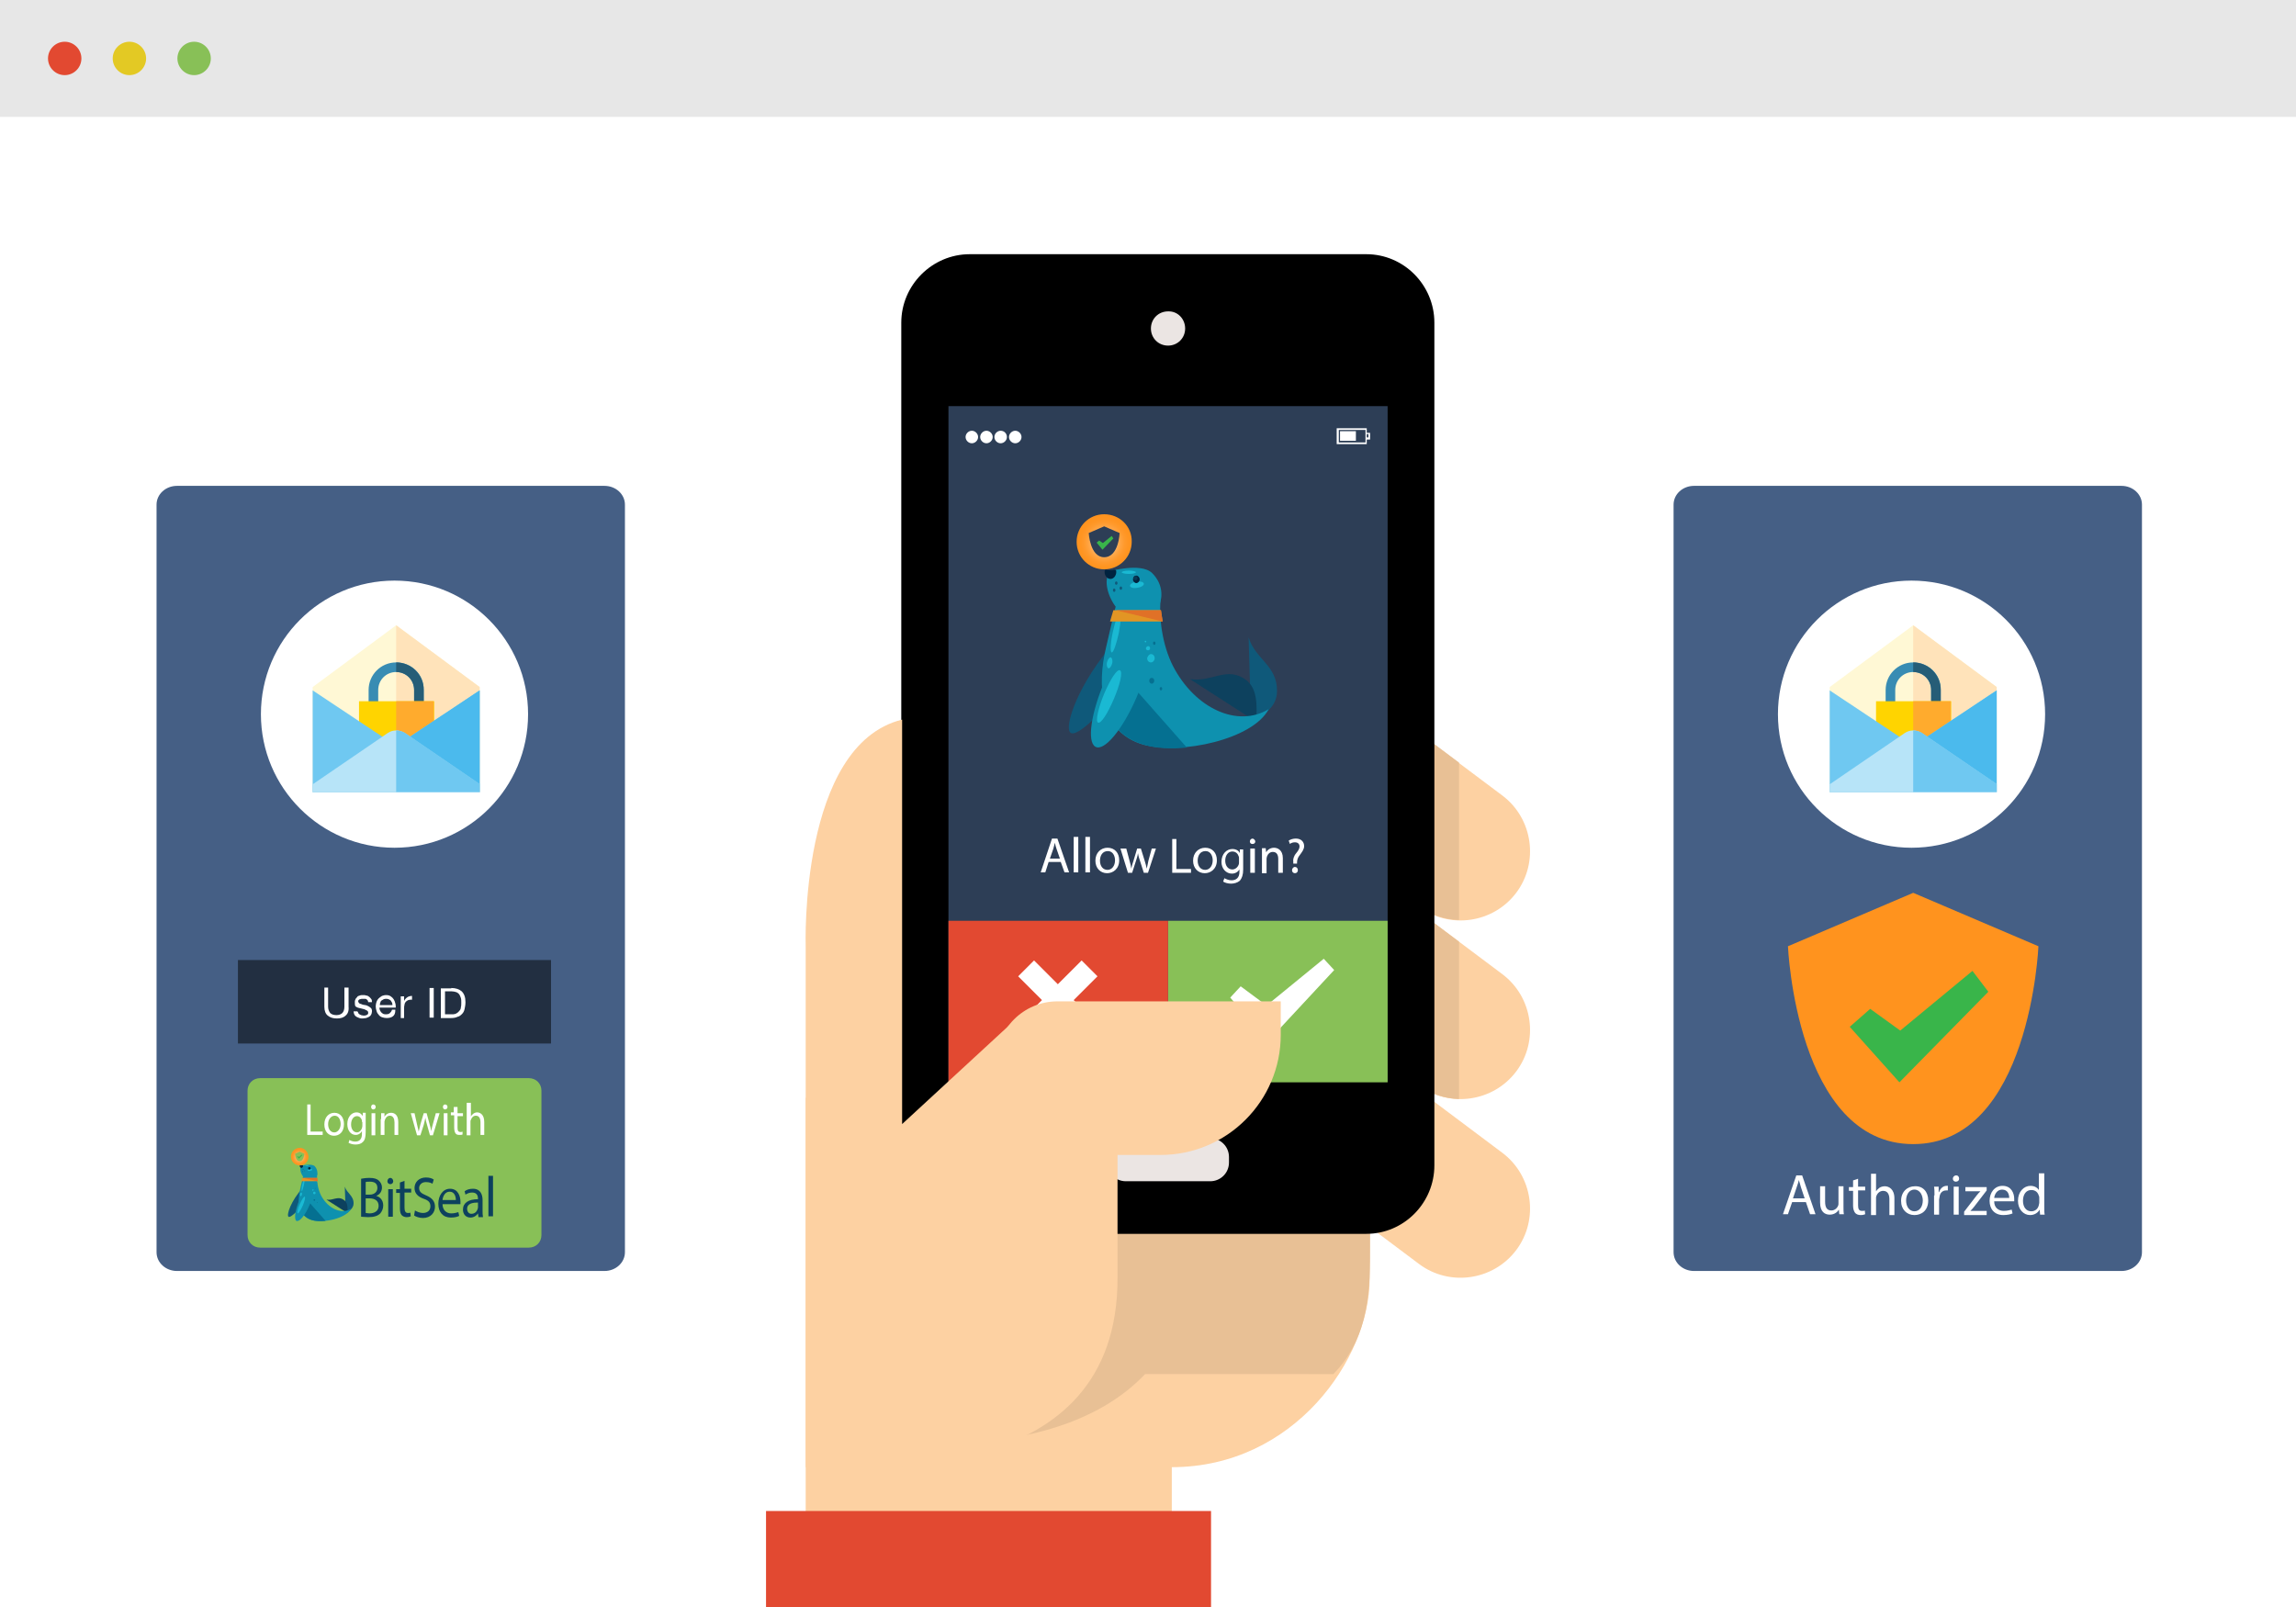 <?xml version="1.0" encoding="utf-8"?>
<!-- Generator: Adobe Illustrator 23.0.2, SVG Export Plug-In . SVG Version: 6.00 Build 0)  -->
<svg version="1.1" xmlns="http://www.w3.org/2000/svg" xmlns:xlink="http://www.w3.org/1999/xlink" x="0px" y="0px"
	 viewBox="0 0 550 385" style="enable-background:new 0 0 550 385;" xml:space="preserve">
<style type="text/css">
	.st0{fill-rule:evenodd;clip-rule:evenodd;fill:#FFFFFF;}
	.st1{fill-rule:evenodd;clip-rule:evenodd;fill:#E7E7E7;}
	.st2{fill-rule:evenodd;clip-rule:evenodd;fill:#E3C924;}
	.st3{fill-rule:evenodd;clip-rule:evenodd;fill:#88C057;}
	.st4{fill-rule:evenodd;clip-rule:evenodd;fill:#E24931;}
	.st5{fill:#FDD1A2;}
	.st6{fill:#E8C095;}
	.st7{fill:#2D3E56;}
	.st8{fill:#EBE5E3;}
	.st9{fill:#FFFFFF;}
	.st10{fill:#0F597A;}
	.st11{fill:#0D415E;}
	.st12{fill:#0E91AF;}
	.st13{fill:#00233F;}
	.st14{fill:#057091;}
	.st15{fill:#1AB9D3;}
	.st16{fill:#0A3856;}
	.st17{fill:#E29524;}
	.st18{fill:#E07127;}
	.st19{fill:#39B54A;}
	.st20{fill:url(#SVGID_1_);}
	.st21{fill:#88C057;}
	.st22{fill:#E24931;}
	.st23{fill-rule:evenodd;clip-rule:evenodd;fill:#455F85;}
	.st24{fill:#222F41;}
	.st25{fill:url(#SVGID_2_);}
	.st26{fill:#FFF8D5;}
	.st27{fill:#FFE3BA;}
	.st28{fill:#388CB3;}
	.st29{fill:#265D77;}
	.st30{fill:#FFD400;}
	.st31{fill:#FFAB2D;}
	.st32{fill:#6FC8F1;}
	.st33{fill:#4BBAED;}
	.st34{fill:#B7E4F8;}
	.st35{fill:#FF931E;}
</style>
<g id="background">
</g>
<g id="design">
	<g>
		<rect class="st0" width="550" height="385"/>
		<rect class="st1" width="550" height="28"/>
		<path class="st2" d="M31,10c-2.2,0-4,1.8-4,4c0,2.2,1.8,4,4,4c2.2,0,4-1.8,4-4C35,11.8,33.2,10,31,10"/>
		<path class="st3" d="M46.5,10c-2.2,0-4,1.8-4,4c0,2.2,1.8,4,4,4s4-1.8,4-4C50.5,11.8,48.7,10,46.5,10"/>
		<path class="st4" d="M15.5,10c-2.2,0-4,1.8-4,4c0,2.2,1.8,4,4,4c2.2,0,4-1.8,4-4C19.5,11.8,17.7,10,15.5,10"/>
		<path class="st5" d="M363.2,213.9c-5.5,7.3-16,8.8-23.3,3.3l-28-21c-7.3-5.5-8.8-16-3.3-23.3c5.5-7.3,16-8.8,23.3-3.3l28,21
			C367.2,196.1,368.7,206.6,363.2,213.9z"/>
		<path class="st5" d="M363.2,256.7c-5.5,7.3-16,8.8-23.3,3.3l-28-21c-7.3-5.5-8.8-16-3.3-23.3c5.5-7.3,16-8.8,23.3-3.3l28,21
			C367.2,238.9,368.7,249.4,363.2,256.7z"/>
		<path class="st5" d="M363.2,299.5c-5.5,7.3-16,8.8-23.3,3.3l-28-21c-7.3-5.5-8.8-16-3.3-23.3c5.5-7.3,16-8.8,23.3-3.3l28,21
			C367.2,281.7,368.7,292.2,363.2,299.5z"/>
		<path class="st6" d="M311.9,196.1c-7.3-5.5-8.8-16-3.3-23.3c5.5-7.3,16-8.8,23.3-3.3l17.6,13.2v37.7c-3.3-0.1-6.7-1.1-9.6-3.3
			L311.9,196.1z"/>
		<path class="st6" d="M311.9,239c-7.3-5.5-8.8-16-3.3-23.3c5.5-7.3,16-8.8,23.3-3.3l17.6,13.2v37.7c-3.3-0.1-6.7-1.1-9.6-3.3
			L311.9,239z"/>
		<path class="st5" d="M328.1,306.3V263H193v122h87.7v-33.5C310,351.5,328.1,325.5,328.1,306.3z"/>
		<path class="st6" d="M274.3,329.2c-23,24.3-72.3,15.1-72.3,15.1l34.7-62.8h91.5v16.7c0,10.1,0.1,21.9-8.8,31H274.3z"/>
		<path d="M327.3,60.9h-95c-9,0-16.4,7.4-16.4,16.4v201.9c0,9,7.4,16.4,16.4,16.4h95c9,0,16.3-7.4,16.3-16.4V77.3
			C343.6,68.3,336.3,60.9,327.3,60.9z"/>
		<rect x="227.2" y="97.3" class="st7" width="105.2" height="161.8"/>
		<path class="st8" d="M283.9,78.7c0,2.3-1.8,4.1-4.1,4.1c-2.3,0-4.1-1.8-4.1-4.1c0-2.3,1.8-4.1,4.1-4.1
			C282.1,74.5,283.9,76.4,283.9,78.7z"/>
		<path class="st8" d="M269.7,283c-2.5,0-4.5-2-4.5-4.5v-1.3c0-2.5,2-4.5,4.5-4.5h20.2c2.5,0,4.5,2,4.5,4.5v1.3c0,2.5-2,4.5-4.5,4.5
			H269.7z"/>
		<rect x="321" y="103.3" class="st9" width="3.8" height="2.3"/>
		<path class="st9" d="M328.2,103.7h-0.8v-1.1h-7.2v3.8h7.2v-1.1h0.8V103.7z M327.1,106h-6.4v-3h6.4V106z M327.8,104.8h-0.4v-0.8
			h0.4V104.8z"/>
		<path class="st9" d="M232.8,103.2c-0.8,0-1.5,0.7-1.5,1.5c0,0.8,0.7,1.5,1.5,1.5c0.8,0,1.5-0.7,1.5-1.5
			C234.3,103.9,233.6,103.2,232.8,103.2z"/>
		<path class="st9" d="M236.3,103.2c-0.8,0-1.5,0.7-1.5,1.5c0,0.8,0.7,1.5,1.5,1.5c0.8,0,1.5-0.7,1.5-1.5
			C237.8,103.9,237.1,103.2,236.3,103.2z"/>
		<path class="st9" d="M239.7,103.2c-0.8,0-1.5,0.7-1.5,1.5c0,0.8,0.7,1.5,1.5,1.5s1.5-0.7,1.5-1.5
			C241.2,103.9,240.6,103.2,239.7,103.2z"/>
		<path class="st9" d="M243.2,103.2c-0.8,0-1.5,0.7-1.5,1.5c0,0.8,0.7,1.5,1.5,1.5s1.5-0.7,1.5-1.5
			C244.7,103.9,244,103.2,243.2,103.2z"/>
		<path class="st10" d="M299.7,173.2L299.7,173.2c3.3-2,6.2-4,6.2-7.6c0.1-6.2-5.2-7.6-6.8-12.9v-0.2v0.2L299.7,173.2z"/>
		<path class="st11" d="M300.9,172.9L300.9,172.9c0.3-4.3,0.2-8-2.4-10c-4.6-3.4-8.2,0.6-13.3-0.2v0.1L300.9,172.9z"/>
		<path class="st10" d="M276,148.6c1.6,1.5,4.7-0.2-2.9,10.4c-7.6,10.6-15.1,18-16.7,16.5c-1.6-1.5,2.1-12.2,10.8-21.9
			C275.8,144.1,274.4,147.2,276,148.6z"/>
		<path class="st12" d="M276.8,146.5c-2,2.6-5.9,2.5-8.7-0.2c-2.8-2.7-4.4-8.6-1.4-9.7c-1.4,0.5,6.5-2,9.3,0.7
			C278.8,140.1,278.8,143.9,276.8,146.5z"/>
		<path class="st12" d="M281,159.6c-2.6-5.1-3.5-11.8-2.9-16.8c-11.2-2.2-9.2-4.1-13.1,12.1c-2.3,9.4-1.5,20.5,8.9,23.5
			c9,2.5,26.3-1.3,30-8.5C296.5,174.4,286.3,169.8,281,159.6z"/>
		<path class="st13" d="M267.4,137c0,0.9-0.6,1.7-1.4,1.7c-0.7,0-1.4-0.7-1.4-1.7c0-0.9,0.6-0.4,1.4-0.4
			C266.7,136.7,267.4,136.1,267.4,137z"/>
		<path class="st14" d="M284.3,179.1L270,162.9l-5.3,6c1.2,4.4,4,8,9.3,9.5C276.9,179.3,280.5,179.5,284.3,179.1z"/>
		<path class="st12" d="M270.6,160.2c2.1,1.2,4.9-0.6,1.6,7c-3.3,7.6-7.7,12.9-9.8,11.7c-2.1-1.2-1-8.3,2.3-15.9
			C268,155.4,268.5,159.1,270.6,160.2z"/>
		<path class="st10" d="M267.4,139.3c0.2,0,0.3,0.2,0.3,0.4s-0.1,0.4-0.3,0.4c-0.2,0-0.3-0.2-0.3-0.4S267.2,139.3,267.4,139.3z"/>
		<path class="st10" d="M268.5,140.5c0.2,0,0.3,0.2,0.3,0.4s-0.1,0.4-0.3,0.4c-0.2,0-0.3-0.2-0.3-0.4S268.3,140.5,268.5,140.5z"/>
		<path class="st10" d="M266.9,141c0.2,0,0.3,0.2,0.3,0.4s-0.1,0.4-0.3,0.4c-0.2,0-0.3-0.2-0.3-0.4S266.7,141,266.9,141z"/>
		<path class="st15" d="M264.5,166.2c1.5-3.5,3.1-6,3.8-5.6s0,3.4-1.5,6.9c-1.5,3.5-3.1,6-3.8,5.6
			C262.4,172.7,263.1,169.6,264.5,166.2z"/>
		<path class="st15" d="M266.6,151.3c0.6-2.7,1.3-4.7,1.7-4.6c0.4,0.1,0.2,2.3-0.3,5c-0.6,2.7-1.3,4.7-1.7,4.6S266,154,266.6,151.3z
			"/>
		<path class="st15" d="M265.2,158.6c0.2-0.7,0.6-1.2,0.9-1.1s0.5,0.8,0.3,1.5c-0.2,0.7-0.6,1.2-0.9,1.1S265,159.3,265.2,158.6z"/>
		<path class="st15" d="M270.4,136.7c0.9,0,1.7,0.2,1.7,0.4c0,0.2-0.7,0.4-1.7,0.4c-0.9,0-1.7-0.2-1.7-0.4
			C268.7,136.9,269.5,136.7,270.4,136.7z"/>
		<path class="st15" d="M270.7,140.4c-0.1-0.4,0.6-0.9,1.5-1c0.9-0.2,1.7,0,1.8,0.4c0.1,0.4-0.6,0.9-1.5,1
			C271.6,141,270.8,140.8,270.7,140.4z"/>
		<path class="st13" d="M272.2,137.9c0.4,0,0.8,0.4,0.8,0.9s-0.4,0.9-0.8,0.9c-0.4,0-0.8-0.4-0.8-0.9S271.7,137.9,272.2,137.9z"/>
		<path class="st16" d="M272,138c0.3,0,0.5,0.2,0.5,0.5c0,0.3-0.2,0.5-0.5,0.5c-0.3,0-0.5-0.2-0.5-0.5
			C271.5,138.3,271.7,138,272,138z"/>
		<path class="st15" d="M275.7,156.7c0.5,0,0.9,0.4,0.9,1c0,0.5-0.4,1-0.9,1c-0.5,0-0.9-0.4-0.9-1
			C274.9,157.2,275.3,156.7,275.7,156.7z"/>
		<path class="st15" d="M275,154.8c0.3,0,0.5,0.2,0.5,0.5c0,0.3-0.2,0.5-0.5,0.5s-0.5-0.2-0.5-0.5
			C274.5,155.1,274.8,154.8,275,154.8z"/>
		<path class="st15" d="M274.4,153.5c0.1,0,0.2,0.1,0.2,0.2c0,0.1-0.1,0.2-0.2,0.2c-0.1,0-0.2-0.1-0.2-0.2
			C274.2,153.6,274.3,153.5,274.4,153.5z"/>
		<path class="st14" d="M275.9,162.4c0.4,0,0.6,0.3,0.6,0.7s-0.3,0.7-0.6,0.7s-0.6-0.3-0.6-0.7S275.5,162.4,275.9,162.4z"/>
		<path class="st14" d="M278.1,164.6c0.2,0,0.3,0.2,0.3,0.4s-0.1,0.4-0.3,0.4c-0.2,0-0.3-0.2-0.3-0.4S277.9,164.6,278.1,164.6z"/>
		<ellipse class="st14" cx="276.5" cy="154.1" rx="0.3" ry="0.4"/>
		<polygon class="st17" points="278.5,148.9 265.9,148.9 266.7,146.2 278.1,146.2 		"/>
		<polyline class="st18" points="267.3,146.2 278.1,146.2 278.5,148.9 		"/>
		<polygon class="st19" points="263.3,129.5 262.7,130 264.1,131.7 264.1,131.7 264.1,131.7 266.7,129 266.3,128.4 264.2,130.1 		
			"/>
		
			<radialGradient id="SVGID_1_" cx="25" cy="442.5" r="1" gradientTransform="matrix(6.623 0 0 -6.622 98.984 3060.263)" gradientUnits="userSpaceOnUse">
			<stop  offset="0" style="stop-color:#FFFFFF"/>
			<stop  offset="8.463693e-02" style="stop-color:#FFEDD9"/>
			<stop  offset="0.208" style="stop-color:#FFD5A8"/>
			<stop  offset="0.335" style="stop-color:#FFC17D"/>
			<stop  offset="0.462" style="stop-color:#FFB05B"/>
			<stop  offset="0.591" style="stop-color:#FFA340"/>
			<stop  offset="0.723" style="stop-color:#FF9A2D"/>
			<stop  offset="0.857" style="stop-color:#FF9522"/>
			<stop  offset="1" style="stop-color:#FF931E"/>
		</radialGradient>
		<path class="st20" d="M264.5,123.2c-3.7,0-6.6,3-6.6,6.6c0,3.7,3,6.6,6.6,6.6c3.7,0,6.6-3,6.6-6.6
			C271.2,126.1,268.2,123.2,264.5,123.2z M264.5,133.5c-3.4,0-3.7-5.8-3.7-5.8l3.7-1.6h0l3.7,1.6C268.2,127.7,268,133.5,264.5,133.5
			z"/>
		<g>
			<path class="st9" d="M251.2,206.5l-0.8,2.5h-1.1l2.7-8.1h1.3l2.8,8.1h-1.1l-0.9-2.5H251.2z M253.9,205.7l-0.8-2.3
				c-0.2-0.5-0.3-1-0.4-1.5h0c-0.1,0.5-0.3,1-0.4,1.5l-0.8,2.3H253.9z"/>
		</g>
		<g>
			<path class="st9" d="M257.2,200.5h1.1v8.5h-1.1V200.5z"/>
			<path class="st9" d="M260,200.5h1.1v8.5H260V200.5z"/>
		</g>
		<g>
			<path class="st9" d="M268.1,206.1c0,2.1-1.5,3.1-2.9,3.1c-1.6,0-2.8-1.2-2.8-3c0-1.9,1.3-3.1,2.9-3.1
				C267,203.1,268.1,204.3,268.1,206.1z M263.5,206.2c0,1.3,0.7,2.2,1.8,2.2c1,0,1.8-0.9,1.8-2.3c0-1-0.5-2.2-1.7-2.2
				C264,203.9,263.5,205.1,263.5,206.2z"/>
		</g>
		<g>
			<path class="st9" d="M269.8,203.3l0.8,3c0.2,0.6,0.3,1.2,0.4,1.8h0c0.1-0.6,0.3-1.2,0.5-1.8l0.9-3h0.9l0.9,2.9
				c0.2,0.7,0.4,1.3,0.5,1.9h0c0.1-0.6,0.3-1.2,0.4-1.9l0.8-2.9h1l-1.9,5.8h-1l-0.9-2.8c-0.2-0.6-0.4-1.2-0.5-1.9h0
				c-0.1,0.7-0.3,1.3-0.5,1.9l-0.9,2.8h-1l-1.8-5.8H269.8z"/>
		</g>
		<g>
			<path class="st9" d="M280.8,201h1v7.2h3.5v0.9h-4.5V201z"/>
		</g>
		<g>
			<path class="st9" d="M291.5,206.1c0,2.1-1.5,3.1-2.9,3.1c-1.6,0-2.8-1.2-2.8-3c0-1.9,1.3-3.1,2.9-3.1
				C290.4,203.1,291.5,204.3,291.5,206.1z M286.9,206.2c0,1.3,0.7,2.2,1.8,2.2c1,0,1.8-0.9,1.8-2.3c0-1-0.5-2.2-1.7-2.2
				C287.4,203.9,286.9,205.1,286.9,206.2z"/>
		</g>
		<g>
			<path class="st9" d="M297.8,203.3c0,0.4,0,0.9,0,1.6v3.4c0,1.3-0.3,2.1-0.8,2.7c-0.6,0.5-1.4,0.7-2.1,0.7c-0.7,0-1.5-0.2-1.9-0.5
				l0.3-0.8c0.4,0.2,1,0.5,1.7,0.5c1.1,0,1.9-0.6,1.9-2v-0.6h0c-0.3,0.5-0.9,1-1.8,1c-1.4,0-2.5-1.2-2.5-2.8c0-2,1.3-3.1,2.6-3.1
				c1,0,1.6,0.5,1.8,1h0l0-0.9H297.8z M296.8,205.6c0-0.2,0-0.3-0.1-0.5c-0.2-0.6-0.7-1.1-1.5-1.1c-1,0-1.7,0.9-1.7,2.2
				c0,1.1,0.6,2.1,1.7,2.1c0.6,0,1.2-0.4,1.5-1.1c0.1-0.2,0.1-0.4,0.1-0.6V205.6z"/>
		</g>
		<g>
			<path class="st9" d="M300.7,201.6c0,0.4-0.3,0.6-0.7,0.6c-0.4,0-0.6-0.3-0.6-0.6c0-0.4,0.3-0.7,0.7-0.7
				C300.4,201,300.7,201.3,300.7,201.6z M299.5,209.1v-5.8h1.1v5.8H299.5z"/>
			<path class="st9" d="M302.3,204.8c0-0.6,0-1.1,0-1.6h0.9l0.1,1h0c0.3-0.6,1-1.1,1.9-1.1c0.8,0,2.1,0.5,2.1,2.5v3.5h-1.1v-3.3
				c0-0.9-0.3-1.7-1.3-1.7c-0.7,0-1.2,0.5-1.4,1.1c0,0.1-0.1,0.3-0.1,0.5v3.5h-1.1V204.8z"/>
			<path class="st9" d="M309.8,206.8l0-0.3c-0.1-0.6,0.1-1.4,0.7-2.1c0.5-0.6,0.8-1.1,0.8-1.6c0-0.6-0.4-1-1.1-1
				c-0.4,0-0.9,0.1-1.2,0.4l-0.3-0.8c0.4-0.3,1.1-0.5,1.7-0.5c1.4,0,2,0.9,2,1.8c0,0.8-0.5,1.4-1,2.1c-0.5,0.6-0.7,1.2-0.7,1.8
				l0,0.3H309.8z M309.5,208.5c0-0.4,0.3-0.8,0.7-0.8s0.7,0.3,0.7,0.8c0,0.4-0.3,0.7-0.7,0.7C309.8,209.2,309.5,208.9,309.5,208.5z"
				/>
		</g>
		<rect x="279.8" y="220.6" class="st21" width="52.6" height="38.7"/>
		<polygon class="st9" points="317.1,229.7 303.4,240.9 297.2,236.3 294.7,239 302.4,248 303.7,249.5 305.1,248 319.6,232.4 		"/>
		<rect x="227.2" y="220.6" class="st22" width="52.6" height="38.7"/>
		<polygon class="st9" points="257.2,239.6 262.9,233.9 259.1,230.1 253.4,235.8 247.7,230.1 243.9,233.9 249.6,239.6 243.9,245.3 
			247.7,249.1 253.4,243.4 259.1,249.1 262.9,245.3 		"/>
		<path class="st5" d="M238.6,276.7v-22.1c0-8.1,6.6-14.7,14.7-14.7h53.5v8c0,15.9-12.9,28.8-28.8,28.8H238.6z"/>
		<path class="st5" d="M216.1,172.4v96.9l25.8-23.8l25.8,7.6v53.2c0,50-58.8,45.2-74.7,45.2c0-20.1,0-124.8,0-124.8
			S191.4,178.5,216.1,172.4z"/>
		<rect x="183.5" y="362" class="st22" width="106.6" height="23"/>
		<path class="st23" d="M149.7,300c0,2.5-2.2,4.5-4.9,4.5H42.4c-2.7,0-4.9-2-4.9-4.5V120.9c0-2.5,2.2-4.5,4.9-4.5h102.4
			c2.7,0,4.9,2,4.9,4.5V300z"/>
		<rect x="57" y="230" class="st24" width="75" height="20"/>
		<path class="st9" d="M82.8,243.3c-0.5,0.5-1.2,0.7-2.1,0.7c-0.9,0-1.6-0.2-2.2-0.7c-0.5-0.4-0.8-1.1-0.8-2.1v-4.6h0.9v4.6
			c0,0.6,0.2,1.1,0.5,1.5c0.3,0.3,0.8,0.5,1.5,0.5c0.6,0,1.1-0.2,1.4-0.5c0.3-0.3,0.5-0.8,0.5-1.5v-4.6h1v4.6
			C83.6,242.2,83.3,242.9,82.8,243.3z"/>
		<path class="st9" d="M85.8,242.7c0.1,0.1,0.2,0.2,0.3,0.3c0.1,0.1,0.3,0.1,0.4,0.2c0.2,0,0.3,0.1,0.5,0.1c0.1,0,0.3,0,0.4,0
			c0.1,0,0.3-0.1,0.4-0.1c0.1-0.1,0.2-0.1,0.3-0.2c0.1-0.1,0.1-0.2,0.1-0.4c0-0.2-0.1-0.4-0.3-0.5c-0.2-0.1-0.4-0.2-0.6-0.3
			c-0.3-0.1-0.5-0.1-0.8-0.2c-0.3-0.1-0.6-0.1-0.8-0.2s-0.5-0.2-0.6-0.4S85,240.3,85,240c0-0.3,0.1-0.5,0.2-0.7
			c0.1-0.2,0.3-0.3,0.4-0.5s0.4-0.2,0.6-0.3s0.5-0.1,0.7-0.1c0.3,0,0.6,0,0.8,0.1c0.2,0,0.5,0.1,0.7,0.3c0.2,0.1,0.3,0.3,0.5,0.5
			s0.2,0.5,0.2,0.8h-0.9c0-0.2-0.1-0.3-0.1-0.4c-0.1-0.1-0.2-0.2-0.3-0.3c-0.1-0.1-0.2-0.1-0.4-0.1c-0.1,0-0.3,0-0.4,0
			c-0.1,0-0.3,0-0.4,0c-0.1,0-0.2,0.1-0.4,0.1c-0.1,0-0.2,0.1-0.3,0.2c-0.1,0.1-0.1,0.2-0.1,0.3c0,0.1,0.1,0.3,0.2,0.4
			c0.1,0.1,0.2,0.2,0.4,0.2c0.2,0.1,0.3,0.1,0.5,0.2c0.2,0,0.4,0.1,0.6,0.1c0.2,0,0.4,0.1,0.6,0.2c0.2,0.1,0.4,0.2,0.5,0.3
			s0.3,0.2,0.4,0.4c0.1,0.2,0.1,0.4,0.1,0.6c0,0.3-0.1,0.6-0.2,0.8s-0.3,0.4-0.5,0.5s-0.4,0.2-0.7,0.3c-0.3,0-0.5,0.1-0.8,0.1
			c-0.3,0-0.6,0-0.8-0.1c-0.3-0.1-0.5-0.2-0.7-0.3c-0.2-0.1-0.4-0.3-0.5-0.5c-0.1-0.2-0.2-0.5-0.2-0.8h0.9
			C85.7,242.4,85.8,242.5,85.8,242.7z"/>
		<path class="st9" d="M94.1,243.5c-0.4,0.3-0.9,0.4-1.5,0.4c-0.4,0-0.8-0.1-1.1-0.2c-0.3-0.1-0.6-0.3-0.8-0.6
			c-0.2-0.2-0.4-0.5-0.5-0.9c-0.1-0.3-0.2-0.7-0.2-1.1c0-0.4,0.1-0.8,0.2-1.1c0.1-0.3,0.3-0.6,0.5-0.8c0.2-0.2,0.5-0.4,0.8-0.6
			c0.3-0.1,0.6-0.2,1-0.2c0.5,0,0.8,0.1,1.1,0.3c0.3,0.2,0.5,0.4,0.7,0.7c0.2,0.3,0.3,0.6,0.4,1c0.1,0.3,0.1,0.7,0.1,1h-3.9
			c0,0.2,0,0.4,0.1,0.6c0.1,0.2,0.2,0.4,0.3,0.5s0.3,0.3,0.5,0.4c0.2,0.1,0.4,0.1,0.7,0.1c0.4,0,0.7-0.1,0.9-0.3s0.4-0.4,0.5-0.8
			h0.8C94.7,242.8,94.5,243.2,94.1,243.5z M93.9,240.2c-0.1-0.2-0.2-0.3-0.3-0.5c-0.1-0.1-0.3-0.2-0.5-0.3c-0.2-0.1-0.4-0.1-0.6-0.1
			c-0.2,0-0.4,0-0.6,0.1s-0.3,0.2-0.5,0.3s-0.2,0.3-0.3,0.5c-0.1,0.2-0.1,0.4-0.1,0.6h3C94,240.6,94,240.4,93.9,240.2z"/>
		<path class="st9" d="M96.8,238.7v1.1h0c0.2-0.4,0.5-0.7,0.8-0.9c0.3-0.2,0.7-0.3,1.1-0.3v0.9c-0.3,0-0.6,0-0.9,0.1
			c-0.2,0.1-0.4,0.2-0.6,0.4c-0.1,0.2-0.3,0.4-0.3,0.7c-0.1,0.3-0.1,0.6-0.1,0.9v2.3H96v-5.2H96.8z"/>
		<rect x="102.9" y="236.7" class="st9" width="1" height="7.1"/>
		<path class="st9" d="M108.1,236.7c1.1,0,1.9,0.3,2.5,0.8c0.6,0.6,0.9,1.4,0.9,2.6c0,0.6-0.1,1.1-0.2,1.6s-0.3,0.9-0.6,1.2
			c-0.3,0.3-0.6,0.6-1.1,0.7c-0.4,0.2-0.9,0.3-1.5,0.3h-2.5v-7.1H108.1z M108.2,243c0.1,0,0.2,0,0.4,0c0.2,0,0.3-0.1,0.5-0.1
			c0.2-0.1,0.4-0.2,0.5-0.3c0.2-0.1,0.3-0.3,0.5-0.5s0.3-0.5,0.3-0.8c0.1-0.3,0.1-0.7,0.1-1.1c0-0.4,0-0.8-0.1-1.1
			c-0.1-0.3-0.2-0.6-0.4-0.9c-0.2-0.2-0.4-0.4-0.7-0.5c-0.3-0.1-0.7-0.2-1.1-0.2h-1.6v5.5H108.2z"/>
		<path class="st21" d="M59.3,295.9c0,1.7,1.3,3,3,3h64.4c1.7,0,3-1.3,3-3v-34.6c0-1.7-1.3-3-3-3H62.3c-1.7,0-3,1.3-3,3V295.9z"/>
		<g>
			<path class="st9" d="M73.5,264.6h0.9v6.5h2.9v0.8h-3.7V264.6z"/>
		</g>
		<g>
			<path class="st9" d="M82.4,269.3c0,2-1.2,2.8-2.4,2.8c-1.3,0-2.3-1-2.3-2.7c0-1.8,1.1-2.8,2.4-2.8
				C81.5,266.6,82.4,267.7,82.4,269.3z M78.6,269.3c0,1.2,0.6,2,1.5,2c0.8,0,1.5-0.9,1.5-2c0-0.9-0.4-2-1.4-2S78.6,268.3,78.6,269.3
				z"/>
		</g>
		<g>
			<path class="st9" d="M87.6,266.7c0,0.4,0,0.8,0,1.4v3.1c0,1.2-0.2,2-0.7,2.4c-0.5,0.5-1.1,0.6-1.8,0.6c-0.6,0-1.2-0.2-1.6-0.4
				l0.2-0.7c0.3,0.2,0.8,0.4,1.4,0.4c0.9,0,1.6-0.5,1.6-1.8V271h0c-0.3,0.5-0.8,0.9-1.5,0.9c-1.2,0-2-1.1-2-2.6
				c0-1.8,1.1-2.8,2.2-2.8c0.8,0,1.3,0.5,1.5,0.9h0l0-0.8H87.6z M86.7,268.8c0-0.2,0-0.3,0-0.4c-0.2-0.6-0.6-1-1.2-1
				c-0.8,0-1.4,0.8-1.4,2c0,1,0.5,1.9,1.4,1.9c0.5,0,1-0.4,1.2-1c0-0.2,0.1-0.3,0.1-0.5V268.8z"/>
		</g>
		<g>
			<path class="st9" d="M90,265.2c0,0.3-0.2,0.6-0.6,0.6c-0.3,0-0.5-0.3-0.5-0.6c0-0.3,0.2-0.6,0.5-0.6
				C89.8,264.6,90,264.9,90,265.2z M89,272v-5.3h0.9v5.3H89z"/>
			<path class="st9" d="M91.3,268.1c0-0.5,0-1,0-1.4h0.8l0,0.9h0c0.2-0.5,0.8-1,1.6-1c0.7,0,1.7,0.4,1.7,2.2v3.1h-0.9v-3
				c0-0.8-0.3-1.6-1.1-1.6c-0.6,0-1,0.4-1.2,1c0,0.1-0.1,0.3-0.1,0.4v3.2h-0.9V268.1z"/>
			<path class="st9" d="M99.3,266.7l0.6,2.7c0.1,0.6,0.3,1.1,0.4,1.7h0c0.1-0.5,0.3-1.1,0.4-1.7l0.8-2.7h0.7l0.7,2.6
				c0.2,0.6,0.3,1.2,0.4,1.7h0c0.1-0.5,0.2-1.1,0.4-1.7l0.7-2.6h0.9l-1.6,5.3H103l-0.7-2.5c-0.2-0.6-0.3-1.1-0.4-1.7h0
				c-0.1,0.6-0.3,1.2-0.4,1.7l-0.8,2.5h-0.8l-1.5-5.3H99.3z"/>
			<path class="st9" d="M107.2,265.2c0,0.3-0.2,0.6-0.6,0.6c-0.3,0-0.5-0.3-0.5-0.6c0-0.3,0.2-0.6,0.5-0.6
				C107,264.6,107.2,264.9,107.2,265.2z M106.3,272v-5.3h0.9v5.3H106.3z"/>
			<path class="st9" d="M109.6,265.2v1.5h1.3v0.7h-1.3v2.8c0,0.7,0.2,1,0.7,1c0.2,0,0.4,0,0.5-0.1l0,0.7c-0.2,0.1-0.4,0.1-0.8,0.1
				c-0.4,0-0.7-0.1-0.9-0.4c-0.2-0.3-0.3-0.8-0.3-1.4v-2.9H108v-0.7h0.7v-1.3L109.6,265.2z"/>
			<path class="st9" d="M111.9,264.2h0.9v3.3h0c0.1-0.3,0.4-0.5,0.6-0.7c0.3-0.2,0.6-0.3,0.9-0.3c0.6,0,1.7,0.4,1.7,2.3v3.1h-0.9v-3
				c0-0.9-0.3-1.6-1.1-1.6c-0.6,0-1,0.4-1.2,1c-0.1,0.1-0.1,0.3-0.1,0.5v3.2h-0.9V264.2z"/>
		</g>
		<path class="st10" d="M82.8,290.7L82.8,290.7c1-0.6,1.9-1.3,1.9-2.4c0-1.9-1.6-2.4-2.1-4v-0.1v0.1L82.8,290.7z"/>
		<path class="st11" d="M83.2,290.6L83.2,290.6c0.1-1.4,0.1-2.5-0.8-3.1c-1.5-1.1-2.6,0.2-4.2-0.1v0L83.2,290.6z"/>
		<path class="st10" d="M75.3,283c0.5,0.5,1.5-0.1-0.9,3.3c-2.4,3.3-4.8,5.6-5.3,5.2c-0.5-0.5,0.6-3.8,3.4-6.9
			C75.3,281.6,74.8,282.5,75.3,283z"/>
		<path class="st12" d="M75.6,282.3c-0.6,0.8-1.9,0.8-2.7-0.1c-0.9-0.8-1.4-2.7-0.4-3c-0.5,0.2,2-0.6,2.9,0.2
			C76.2,280.3,76.2,281.5,75.6,282.3z"/>
		<path class="st12" d="M76.9,286.4c-0.8-1.6-1.1-3.7-0.9-5.3c-3.5-0.7-2.9-1.3-4.1,3.8c-0.7,3-0.5,6.4,2.8,7.4
			c2.8,0.8,8.2-0.4,9.4-2.7C81.8,291,78.6,289.6,76.9,286.4z"/>
		<path class="st13" d="M72.6,279.3c0,0.3-0.2,0.5-0.4,0.5s-0.4-0.2-0.4-0.5c0-0.3,0.2-0.1,0.4-0.1C72.4,279.2,72.6,279,72.6,279.3z
			"/>
		<path class="st14" d="M78,292.5l-4.5-5.1l-1.7,1.9c0.4,1.4,1.3,2.5,2.9,3C75.6,292.6,76.8,292.6,78,292.5z"/>
		<path class="st12" d="M73.6,286.6c0.7,0.4,1.6-0.2,0.5,2.2c-1,2.4-2.4,4-3.1,3.7c-0.6-0.4-0.3-2.6,0.7-5
			C72.8,285.1,73,286.2,73.6,286.6z"/>
		<polygon class="st10" points="72.6,280 72.7,280.1 72.6,280.3 72.5,280.1 		"/>
		<polygon class="st10" points="73,280.4 73.1,280.5 73,280.6 72.9,280.5 		"/>
		<polygon class="st10" points="72.5,280.6 72.6,280.7 72.5,280.8 72.4,280.7 		"/>
		<path class="st15" d="M71.8,288.5c0.5-1.1,1-1.9,1.2-1.8c0.2,0.1,0,1.1-0.5,2.2s-1,1.9-1.2,1.8C71.1,290.5,71.3,289.6,71.8,288.5z
			"/>
		<path class="st15" d="M72.4,283.8c0.2-0.8,0.4-1.5,0.5-1.5c0.1,0,0.1,0.7-0.1,1.6c-0.2,0.8-0.4,1.5-0.5,1.5
			C72.2,285.3,72.2,284.6,72.4,283.8z"/>
		<path class="st15" d="M71.9,286.1c0-0.2,0.2-0.4,0.3-0.4c0.1,0,0.2,0.2,0.1,0.5c0,0.2-0.2,0.4-0.3,0.4
			C71.9,286.5,71.9,286.3,71.9,286.1z"/>
		<path class="st15" d="M73.6,279.2c0.3,0,0.5,0.1,0.5,0.1s-0.2,0.1-0.5,0.1s-0.5-0.1-0.5-0.1S73.3,279.2,73.6,279.2z"/>
		<path class="st15" d="M73.7,280.4c0-0.1,0.2-0.3,0.5-0.3c0.3-0.1,0.5,0,0.6,0.1c0,0.1-0.2,0.3-0.5,0.3
			C74,280.6,73.7,280.5,73.7,280.4z"/>
		<ellipse class="st13" cx="74.1" cy="279.9" rx="0.3" ry="0.3"/>
		<ellipse class="st16" cx="74.1" cy="279.8" rx="0.1" ry="0.2"/>
		<ellipse class="st15" cx="75.3" cy="285.8" rx="0.3" ry="0.3"/>
		<path class="st15" d="M75,284.9c0.1,0,0.1,0.1,0.1,0.2s-0.1,0.2-0.1,0.2c-0.1,0-0.2-0.1-0.2-0.2S75,284.9,75,284.9z"/>
		<polygon class="st15" points="74.8,284.5 74.9,284.5 74.8,284.6 74.8,284.5 		"/>
		<path class="st14" d="M75.3,287.3c0.1,0,0.2,0.1,0.2,0.2c0,0.1-0.1,0.2-0.2,0.2s-0.2-0.1-0.2-0.2
			C75.1,287.4,75.2,287.3,75.3,287.3z"/>
		<polygon class="st14" points="76,288 76.1,288.1 76,288.2 75.9,288.1 		"/>
		<polygon class="st14" points="75.5,284.6 75.6,284.7 75.5,284.8 75.4,284.7 		"/>
		<polygon class="st17" points="76.1,283 72.2,283 72.4,282.2 76,282.2 		"/>
		<polyline class="st18" points="72.6,282.2 76,282.2 76.1,283 		"/>
		<g>
			<path class="st11" d="M86.5,282.4c0.5-0.1,1.2-0.2,2-0.2c1.1,0,1.8,0.2,2.3,0.7c0.4,0.4,0.7,0.9,0.7,1.6c0,0.9-0.5,1.7-1.4,2v0
				c0.8,0.2,1.7,0.9,1.7,2.3c0,0.8-0.3,1.4-0.7,1.9c-0.6,0.6-1.5,0.9-2.9,0.9c-0.7,0-1.3-0.1-1.7-0.1V282.4z M87.6,286.2h1
				c1.1,0,1.8-0.7,1.8-1.6c0-1.1-0.7-1.5-1.8-1.5c-0.5,0-0.8,0-1,0.1V286.2z M87.6,290.6c0.2,0,0.5,0.1,0.9,0.1
				c1.1,0,2.2-0.5,2.2-1.8c0-1.3-1-1.8-2.2-1.8h-0.9V290.6z"/>
		</g>
		<g>
			<path class="st11" d="M94.2,283c0,0.4-0.3,0.7-0.7,0.7c-0.4,0-0.7-0.3-0.7-0.7c0-0.4,0.3-0.8,0.7-0.8
				C93.9,282.2,94.2,282.6,94.2,283z M93,291.5v-6.6h1.1v6.6H93z"/>
		</g>
		<g>
			<path class="st11" d="M96.9,282.9v1.9h1.6v0.9h-1.6v3.6c0,0.8,0.2,1.3,0.8,1.3c0.3,0,0.5,0,0.6-0.1l0.1,0.9
				c-0.2,0.1-0.5,0.2-1,0.2c-0.5,0-0.9-0.2-1.2-0.5c-0.3-0.4-0.4-0.9-0.4-1.7v-3.6h-0.9v-0.9h0.9v-1.6L96.9,282.9z"/>
		</g>
		<g>
			<path class="st11" d="M99.4,290c0.5,0.3,1.2,0.6,1.9,0.6c1.1,0,1.8-0.6,1.8-1.6c0-0.9-0.4-1.4-1.6-1.8c-1.4-0.5-2.2-1.3-2.2-2.6
				c0-1.4,1.1-2.5,2.7-2.5c0.9,0,1.5,0.2,1.9,0.5l-0.3,1c-0.3-0.2-0.8-0.4-1.6-0.4c-1.1,0-1.6,0.8-1.6,1.4c0,0.9,0.5,1.3,1.7,1.8
				c1.4,0.6,2.1,1.4,2.1,2.7c0,1.4-1,2.7-2.9,2.7c-0.8,0-1.7-0.3-2.1-0.6L99.4,290z"/>
		</g>
		<g>
			<path class="st11" d="M106,288.4c0,1.6,1,2.3,2.1,2.3c0.8,0,1.3-0.2,1.7-0.3l0.2,0.9c-0.4,0.2-1,0.4-2,0.4c-1.9,0-3-1.3-3-3.3
				s1.1-3.6,2.8-3.6c2,0,2.5,1.9,2.5,3.1c0,0.2,0,0.4,0,0.6H106z M109.2,287.5c0-0.8-0.3-2-1.5-2c-1.1,0-1.6,1.1-1.7,2H109.2z"/>
		</g>
		<g>
			<path class="st11" d="M114.6,291.5l-0.1-0.8h0c-0.3,0.5-1,1-1.8,1c-1.2,0-1.8-0.9-1.8-1.9c0-1.6,1.3-2.5,3.6-2.5v-0.1
				c0-0.5-0.1-1.5-1.4-1.5c-0.6,0-1.1,0.2-1.6,0.5l-0.2-0.8c0.5-0.4,1.2-0.6,2-0.6c1.8,0,2.3,1.4,2.3,2.7v2.5c0,0.6,0,1.1,0.1,1.6
				H114.6z M114.5,288.1c-1.2,0-2.6,0.2-2.6,1.5c0,0.8,0.5,1.2,1,1.2c0.8,0,1.3-0.5,1.5-1.1c0-0.1,0.1-0.3,0.1-0.4V288.1z"/>
		</g>
		<g>
			<path class="st11" d="M117,281.7h1.1v9.7H117V281.7z"/>
		</g>
		<polygon class="st19" points="71.4,277 71.2,277.1 71.6,277.6 71.6,277.6 71.6,277.6 72.4,276.8 72.3,276.6 71.6,277.2 		"/>
		
			<radialGradient id="SVGID_2_" cx="25" cy="442.5" r="1" gradientTransform="matrix(2.078 0 0 2.078 19.808 -642.352)" gradientUnits="userSpaceOnUse">
			<stop  offset="0" style="stop-color:#FFFFFF"/>
			<stop  offset="8.489323e-02" style="stop-color:#FFEDD9"/>
			<stop  offset="0.208" style="stop-color:#FFD5A8"/>
			<stop  offset="0.335" style="stop-color:#FFC17D"/>
			<stop  offset="0.462" style="stop-color:#FFB05B"/>
			<stop  offset="0.591" style="stop-color:#FFA340"/>
			<stop  offset="0.722" style="stop-color:#FF9A2D"/>
			<stop  offset="0.857" style="stop-color:#FF9522"/>
			<stop  offset="1" style="stop-color:#FF931E"/>
		</radialGradient>
		<path class="st25" d="M71.8,275c-1.1,0-2.1,0.9-2.1,2.1c0,1.1,0.9,2.1,2.1,2.1s2.1-0.9,2.1-2.1C73.8,275.9,72.9,275,71.8,275z
			 M71.8,278.2c-1.1,0-1.1-1.8-1.1-1.8l1.1-0.5l1.1,0.5C72.9,276.4,72.8,278.2,71.8,278.2z"/>
		<circle class="st9" cx="94.5" cy="171.1" r="32"/>
		<polygon class="st26" points="114.9,189.8 74.9,189.8 74.9,164.6 94.9,149.8 114.9,164.6 		"/>
		<polygon class="st27" points="114.9,164.6 94.9,149.8 94.9,189.8 114.9,189.8 		"/>
		<path class="st28" d="M94.9,158.7c-3.7,0-6.6,3-6.6,6.6v5.1h2.3v-5.1c0-2.4,1.9-4.3,4.3-4.3c2.4,0,4.3,1.9,4.3,4.3v5.1h2.3v-5.1
			C101.6,161.6,98.6,158.7,94.9,158.7z"/>
		<path class="st29" d="M99.2,165.3v5.1h2.3v-5.1c0-3.7-3-6.6-6.6-6.6v2.3C97.3,161,99.2,162.9,99.2,165.3z"/>
		<rect x="86" y="168" class="st30" width="18" height="14.1"/>
		<rect x="94.9" y="168" class="st31" width="9" height="14.1"/>
		<polygon class="st32" points="114.9,189.8 74.9,189.8 74.9,165.4 94.9,178.7 114.9,165.4 		"/>
		<polygon class="st33" points="114.9,189.8 114.9,165.4 94.9,178.7 94.9,189.8 		"/>
		<path class="st34" d="M114.9,189.8h-40v-1.9l18-12.3c1.2-0.8,2.8-0.8,4,0l18,12.3V189.8z"/>
		<path class="st32" d="M94.9,175v14.7h20v-1.9l-18-12.3C96.3,175.2,95.6,175,94.9,175z"/>
		<path class="st23" d="M513.1,300c0,2.5-2.2,4.5-4.9,4.5H405.8c-2.7,0-4.9-2-4.9-4.5V120.9c0-2.5,2.2-4.5,4.9-4.5h102.4
			c2.7,0,4.9,2,4.9,4.5V300z"/>
		<circle class="st9" cx="457.9" cy="171.1" r="32"/>
		<polygon class="st26" points="478.3,189.8 438.3,189.8 438.3,164.6 458.3,149.8 478.3,164.6 		"/>
		<polygon class="st27" points="478.3,164.6 458.3,149.8 458.3,189.8 478.3,189.8 		"/>
		<path class="st28" d="M458.3,158.7c-3.7,0-6.6,3-6.6,6.6v5.1h2.3v-5.1c0-2.4,1.9-4.3,4.3-4.3c2.4,0,4.3,1.9,4.3,4.3v5.1h2.3v-5.1
			C465,161.6,462,158.7,458.3,158.7z"/>
		<path class="st29" d="M462.6,165.3v5.1h2.3v-5.1c0-3.7-3-6.6-6.6-6.6v2.3C460.7,161,462.6,162.9,462.6,165.3z"/>
		<rect x="449.4" y="168" class="st30" width="18" height="14.1"/>
		<rect x="458.3" y="168" class="st31" width="9" height="14.1"/>
		<polygon class="st32" points="478.3,189.8 438.3,189.8 438.3,165.4 458.3,178.7 478.3,165.4 		"/>
		<polygon class="st33" points="478.3,189.8 478.3,165.4 458.3,178.7 458.3,189.8 		"/>
		<path class="st34" d="M478.3,189.8h-40v-1.9l18-12.3c1.2-0.8,2.8-0.8,4,0l18,12.3V189.8z"/>
		<path class="st32" d="M458.3,175v14.7h20v-1.9l-18-12.3C459.7,175.2,459,175,458.3,175z"/>
		<g>
			<path class="st9" d="M429.3,288l-1,2.9h-1.2l3.2-9.3h1.4l3.2,9.3h-1.3l-1-2.9H429.3z M432.3,287.1l-0.9-2.7
				c-0.2-0.6-0.3-1.2-0.5-1.7h0c-0.1,0.6-0.3,1.1-0.5,1.7l-0.9,2.7H432.3z"/>
		</g>
		<g>
			<path class="st9" d="M441.6,289.1c0,0.7,0,1.3,0.1,1.8h-1.1l-0.1-1.1h0c-0.3,0.5-1,1.2-2.2,1.2c-1.1,0-2.3-0.6-2.3-2.9v-3.9h1.2
				v3.7c0,1.3,0.4,2.1,1.5,2.1c0.8,0,1.4-0.6,1.6-1.1c0.1-0.2,0.1-0.4,0.1-0.6v-4.1h1.2V289.1z"/>
			<path class="st9" d="M445.1,282.4v1.9h1.7v0.9h-1.7v3.6c0,0.8,0.2,1.3,0.9,1.3c0.3,0,0.6,0,0.7-0.1l0.1,0.9
				c-0.2,0.1-0.6,0.2-1.1,0.2c-0.6,0-1-0.2-1.3-0.5c-0.3-0.4-0.5-1-0.5-1.7v-3.6h-1v-0.9h1v-1.6L445.1,282.4z"/>
			<path class="st9" d="M448.2,281.2h1.2v4.2h0c0.2-0.3,0.5-0.6,0.9-0.9c0.4-0.2,0.8-0.3,1.2-0.3c0.9,0,2.3,0.6,2.3,2.9v4h-1.2v-3.8
				c0-1.1-0.4-2-1.5-2c-0.8,0-1.4,0.6-1.6,1.2c-0.1,0.2-0.1,0.3-0.1,0.6v4h-1.2V281.2z"/>
			<path class="st9" d="M461.9,287.6c0,2.5-1.7,3.5-3.3,3.5c-1.8,0-3.2-1.3-3.2-3.4c0-2.2,1.5-3.5,3.3-3.5
				C460.6,284.1,461.9,285.5,461.9,287.6z M456.6,287.6c0,1.5,0.8,2.6,2,2.6c1.2,0,2-1.1,2-2.6c0-1.1-0.6-2.6-2-2.6
				C457.2,285,456.6,286.4,456.6,287.6z"/>
		</g>
		<g>
			<path class="st9" d="M463.4,286.4c0-0.8,0-1.5-0.1-2.1h1.1l0,1.3h0.1c0.3-0.9,1-1.5,1.8-1.5c0.1,0,0.2,0,0.3,0v1.1
				c-0.1,0-0.2,0-0.4,0c-0.9,0-1.5,0.6-1.6,1.6c0,0.2-0.1,0.4-0.1,0.6v3.6h-1.2V286.4z"/>
		</g>
		<g>
			<path class="st9" d="M469.3,282.4c0,0.4-0.3,0.7-0.8,0.7c-0.4,0-0.7-0.3-0.7-0.7c0-0.4,0.3-0.8,0.8-0.8
				C469.1,281.6,469.3,282,469.3,282.4z M468,291v-6.7h1.2v6.7H468z"/>
		</g>
		<g>
			<path class="st9" d="M470.5,290.3l3-3.9c0.3-0.4,0.6-0.7,0.9-1v0h-3.6v-1h5.1l0,0.8l-3,3.9c-0.3,0.4-0.6,0.7-0.9,1v0h3.9v1h-5.4
				V290.3z"/>
		</g>
		<g>
			<path class="st9" d="M477.7,287.8c0,1.6,1.1,2.3,2.3,2.3c0.9,0,1.4-0.2,1.9-0.3l0.2,0.9c-0.4,0.2-1.2,0.4-2.2,0.4
				c-2.1,0-3.3-1.4-3.3-3.4c0-2,1.2-3.6,3.1-3.6c2.2,0,2.8,1.9,2.8,3.1c0,0.2,0,0.4,0,0.6H477.7z M481.3,287c0-0.8-0.3-2-1.7-2
				c-1.2,0-1.8,1.1-1.9,2H481.3z"/>
			<path class="st9" d="M489.7,281.2v8.1c0,0.6,0,1.3,0.1,1.7h-1.1l-0.1-1.2h0c-0.4,0.7-1.2,1.3-2.3,1.3c-1.6,0-2.9-1.4-2.9-3.4
				c0-2.2,1.4-3.6,3-3.6c1,0,1.7,0.5,2,1h0v-4H489.7z M488.5,287c0-0.2,0-0.4-0.1-0.5c-0.2-0.8-0.8-1.4-1.8-1.4c-1.3,0-2,1.1-2,2.6
				c0,1.4,0.7,2.5,2,2.5c0.8,0,1.6-0.5,1.8-1.5c0-0.2,0.1-0.3,0.1-0.5V287z"/>
		</g>
		<path class="st35" d="M458.3,213.9l-30,12.8c0,0,2,47.4,30,47.4c28,0,30-47.4,30-47.4L458.3,213.9L458.3,213.9z"/>
		<polygon class="st19" points="448,241.7 443.1,246 455,259.3 455,259.3 455,259.3 476.3,237.6 472.5,232.6 455.2,246.9 		"/>
	</g>
</g>
<g id="copyright">
</g>
</svg>
